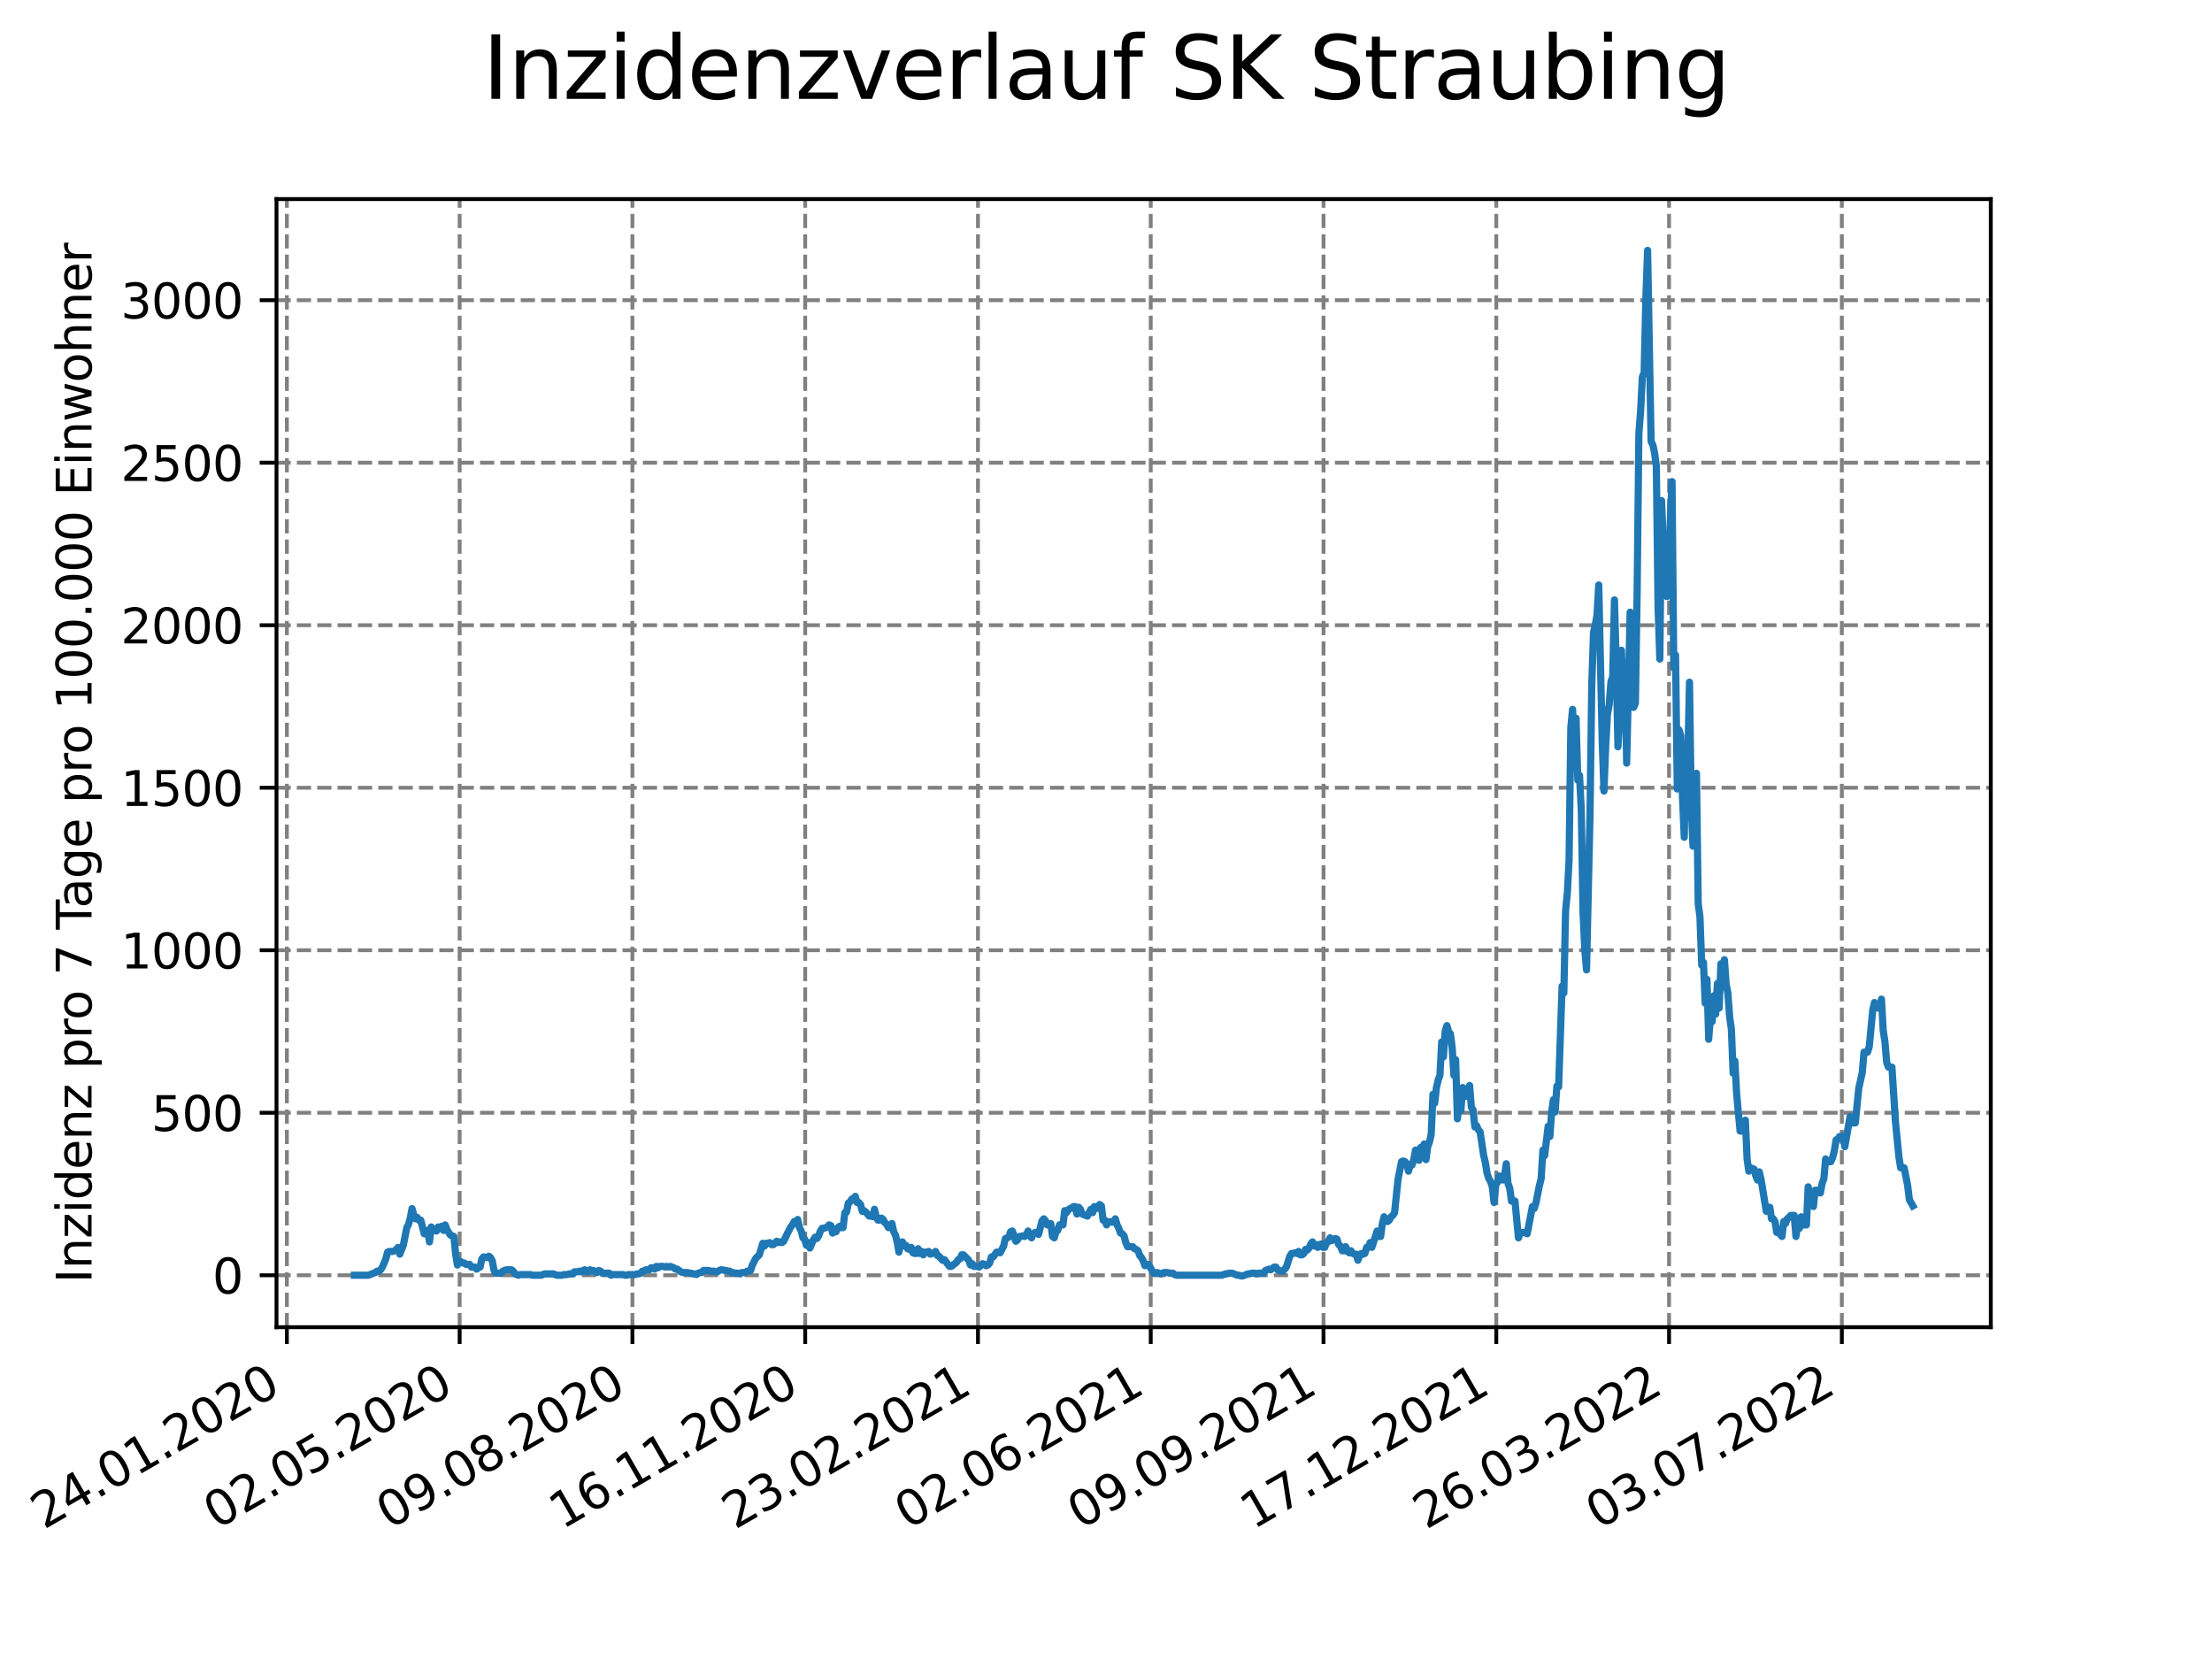<?xml version="1.0" encoding="utf-8" standalone="no"?>
<!DOCTYPE svg PUBLIC "-//W3C//DTD SVG 1.1//EN"
  "http://www.w3.org/Graphics/SVG/1.1/DTD/svg11.dtd">
<svg xmlns:xlink="http://www.w3.org/1999/xlink" width="460.8pt" height="345.6pt" viewBox="0 0 460.8 345.6" xmlns="http://www.w3.org/2000/svg" version="1.1">
 <defs>
  <style type="text/css">*{stroke-linejoin: round; stroke-linecap: butt}</style>
 </defs>
 <g id="figure_1">
  <g id="patch_1">
   <path d="M 0 345.6 
L 460.8 345.6 
L 460.8 0 
L 0 0 
z
" style="fill: #ffffff"/>
  </g>
  <g id="axes_1">
   <g id="patch_2">
    <path d="M 57.6 276.48 
L 414.72 276.48 
L 414.72 41.472 
L 57.6 41.472 
z
" style="fill: #ffffff"/>
   </g>
   <g id="matplotlib.axis_1">
    <g id="xtick_1">
     <g id="line2d_1">
      <path d="M 59.76 276.48 
L 59.76 41.472 
" clip-path="url(#p73e374ff64)" style="fill: none; stroke-dasharray: 2.96,1.28; stroke-dashoffset: 0; stroke: #808080; stroke-width: 0.8"/>
     </g>
     <g id="line2d_2">
      <defs>
       <path id="m9f38614fe2" d="M 0 0 
L 0 3.5 
" style="stroke: #000000; stroke-width: 0.8"/>
      </defs>
      <g>
       <use xlink:href="#m9f38614fe2" x="59.76" y="276.48" style="stroke: #000000; stroke-width: 0.8"/>
      </g>
     </g>
     <g id="text_1">
      <!-- 24.01.2020 -->
      <g transform="translate(9.135 318.689)rotate(-30)scale(0.1 -0.1)">
       <defs>
        <path id="DejaVuSans-32" d="M 1228 531 
L 3431 531 
L 3431 0 
L 469 0 
L 469 531 
Q 828 903 1448 1529 
Q 2069 2156 2228 2338 
Q 2531 2678 2651 2914 
Q 2772 3150 2772 3378 
Q 2772 3750 2511 3984 
Q 2250 4219 1831 4219 
Q 1534 4219 1204 4116 
Q 875 4013 500 3803 
L 500 4441 
Q 881 4594 1212 4672 
Q 1544 4750 1819 4750 
Q 2544 4750 2975 4387 
Q 3406 4025 3406 3419 
Q 3406 3131 3298 2873 
Q 3191 2616 2906 2266 
Q 2828 2175 2409 1742 
Q 1991 1309 1228 531 
z
" transform="scale(0.016)"/>
        <path id="DejaVuSans-34" d="M 2419 4116 
L 825 1625 
L 2419 1625 
L 2419 4116 
z
M 2253 4666 
L 3047 4666 
L 3047 1625 
L 3713 1625 
L 3713 1100 
L 3047 1100 
L 3047 0 
L 2419 0 
L 2419 1100 
L 313 1100 
L 313 1709 
L 2253 4666 
z
" transform="scale(0.016)"/>
        <path id="DejaVuSans-2e" d="M 684 794 
L 1344 794 
L 1344 0 
L 684 0 
L 684 794 
z
" transform="scale(0.016)"/>
        <path id="DejaVuSans-30" d="M 2034 4250 
Q 1547 4250 1301 3770 
Q 1056 3291 1056 2328 
Q 1056 1369 1301 889 
Q 1547 409 2034 409 
Q 2525 409 2770 889 
Q 3016 1369 3016 2328 
Q 3016 3291 2770 3770 
Q 2525 4250 2034 4250 
z
M 2034 4750 
Q 2819 4750 3233 4129 
Q 3647 3509 3647 2328 
Q 3647 1150 3233 529 
Q 2819 -91 2034 -91 
Q 1250 -91 836 529 
Q 422 1150 422 2328 
Q 422 3509 836 4129 
Q 1250 4750 2034 4750 
z
" transform="scale(0.016)"/>
        <path id="DejaVuSans-31" d="M 794 531 
L 1825 531 
L 1825 4091 
L 703 3866 
L 703 4441 
L 1819 4666 
L 2450 4666 
L 2450 531 
L 3481 531 
L 3481 0 
L 794 0 
L 794 531 
z
" transform="scale(0.016)"/>
       </defs>
       <use xlink:href="#DejaVuSans-32"/>
       <use xlink:href="#DejaVuSans-34" x="63.623"/>
       <use xlink:href="#DejaVuSans-2e" x="127.246"/>
       <use xlink:href="#DejaVuSans-30" x="159.033"/>
       <use xlink:href="#DejaVuSans-31" x="222.656"/>
       <use xlink:href="#DejaVuSans-2e" x="286.279"/>
       <use xlink:href="#DejaVuSans-32" x="318.066"/>
       <use xlink:href="#DejaVuSans-30" x="381.689"/>
       <use xlink:href="#DejaVuSans-32" x="445.312"/>
       <use xlink:href="#DejaVuSans-30" x="508.936"/>
      </g>
     </g>
    </g>
    <g id="xtick_2">
     <g id="line2d_3">
      <path d="M 95.752 276.48 
L 95.752 41.472 
" clip-path="url(#p73e374ff64)" style="fill: none; stroke-dasharray: 2.96,1.28; stroke-dashoffset: 0; stroke: #808080; stroke-width: 0.8"/>
     </g>
     <g id="line2d_4">
      <g>
       <use xlink:href="#m9f38614fe2" x="95.752" y="276.48" style="stroke: #000000; stroke-width: 0.8"/>
      </g>
     </g>
     <g id="text_2">
      <!-- 02.05.2020 -->
      <g transform="translate(45.127 318.689)rotate(-30)scale(0.1 -0.1)">
       <defs>
        <path id="DejaVuSans-35" d="M 691 4666 
L 3169 4666 
L 3169 4134 
L 1269 4134 
L 1269 2991 
Q 1406 3038 1543 3061 
Q 1681 3084 1819 3084 
Q 2600 3084 3056 2656 
Q 3513 2228 3513 1497 
Q 3513 744 3044 326 
Q 2575 -91 1722 -91 
Q 1428 -91 1123 -41 
Q 819 9 494 109 
L 494 744 
Q 775 591 1075 516 
Q 1375 441 1709 441 
Q 2250 441 2565 725 
Q 2881 1009 2881 1497 
Q 2881 1984 2565 2268 
Q 2250 2553 1709 2553 
Q 1456 2553 1204 2497 
Q 953 2441 691 2322 
L 691 4666 
z
" transform="scale(0.016)"/>
       </defs>
       <use xlink:href="#DejaVuSans-30"/>
       <use xlink:href="#DejaVuSans-32" x="63.623"/>
       <use xlink:href="#DejaVuSans-2e" x="127.246"/>
       <use xlink:href="#DejaVuSans-30" x="159.033"/>
       <use xlink:href="#DejaVuSans-35" x="222.656"/>
       <use xlink:href="#DejaVuSans-2e" x="286.279"/>
       <use xlink:href="#DejaVuSans-32" x="318.066"/>
       <use xlink:href="#DejaVuSans-30" x="381.689"/>
       <use xlink:href="#DejaVuSans-32" x="445.312"/>
       <use xlink:href="#DejaVuSans-30" x="508.936"/>
      </g>
     </g>
    </g>
    <g id="xtick_3">
     <g id="line2d_5">
      <path d="M 131.744 276.48 
L 131.744 41.472 
" clip-path="url(#p73e374ff64)" style="fill: none; stroke-dasharray: 2.96,1.28; stroke-dashoffset: 0; stroke: #808080; stroke-width: 0.8"/>
     </g>
     <g id="line2d_6">
      <g>
       <use xlink:href="#m9f38614fe2" x="131.744" y="276.48" style="stroke: #000000; stroke-width: 0.8"/>
      </g>
     </g>
     <g id="text_3">
      <!-- 09.08.2020 -->
      <g transform="translate(81.119 318.689)rotate(-30)scale(0.1 -0.1)">
       <defs>
        <path id="DejaVuSans-39" d="M 703 97 
L 703 672 
Q 941 559 1184 500 
Q 1428 441 1663 441 
Q 2288 441 2617 861 
Q 2947 1281 2994 2138 
Q 2813 1869 2534 1725 
Q 2256 1581 1919 1581 
Q 1219 1581 811 2004 
Q 403 2428 403 3163 
Q 403 3881 828 4315 
Q 1253 4750 1959 4750 
Q 2769 4750 3195 4129 
Q 3622 3509 3622 2328 
Q 3622 1225 3098 567 
Q 2575 -91 1691 -91 
Q 1453 -91 1209 -44 
Q 966 3 703 97 
z
M 1959 2075 
Q 2384 2075 2632 2365 
Q 2881 2656 2881 3163 
Q 2881 3666 2632 3958 
Q 2384 4250 1959 4250 
Q 1534 4250 1286 3958 
Q 1038 3666 1038 3163 
Q 1038 2656 1286 2365 
Q 1534 2075 1959 2075 
z
" transform="scale(0.016)"/>
        <path id="DejaVuSans-38" d="M 2034 2216 
Q 1584 2216 1326 1975 
Q 1069 1734 1069 1313 
Q 1069 891 1326 650 
Q 1584 409 2034 409 
Q 2484 409 2743 651 
Q 3003 894 3003 1313 
Q 3003 1734 2745 1975 
Q 2488 2216 2034 2216 
z
M 1403 2484 
Q 997 2584 770 2862 
Q 544 3141 544 3541 
Q 544 4100 942 4425 
Q 1341 4750 2034 4750 
Q 2731 4750 3128 4425 
Q 3525 4100 3525 3541 
Q 3525 3141 3298 2862 
Q 3072 2584 2669 2484 
Q 3125 2378 3379 2068 
Q 3634 1759 3634 1313 
Q 3634 634 3220 271 
Q 2806 -91 2034 -91 
Q 1263 -91 848 271 
Q 434 634 434 1313 
Q 434 1759 690 2068 
Q 947 2378 1403 2484 
z
M 1172 3481 
Q 1172 3119 1398 2916 
Q 1625 2713 2034 2713 
Q 2441 2713 2670 2916 
Q 2900 3119 2900 3481 
Q 2900 3844 2670 4047 
Q 2441 4250 2034 4250 
Q 1625 4250 1398 4047 
Q 1172 3844 1172 3481 
z
" transform="scale(0.016)"/>
       </defs>
       <use xlink:href="#DejaVuSans-30"/>
       <use xlink:href="#DejaVuSans-39" x="63.623"/>
       <use xlink:href="#DejaVuSans-2e" x="127.246"/>
       <use xlink:href="#DejaVuSans-30" x="159.033"/>
       <use xlink:href="#DejaVuSans-38" x="222.656"/>
       <use xlink:href="#DejaVuSans-2e" x="286.279"/>
       <use xlink:href="#DejaVuSans-32" x="318.066"/>
       <use xlink:href="#DejaVuSans-30" x="381.689"/>
       <use xlink:href="#DejaVuSans-32" x="445.312"/>
       <use xlink:href="#DejaVuSans-30" x="508.936"/>
      </g>
     </g>
    </g>
    <g id="xtick_4">
     <g id="line2d_7">
      <path d="M 167.736 276.48 
L 167.736 41.472 
" clip-path="url(#p73e374ff64)" style="fill: none; stroke-dasharray: 2.96,1.28; stroke-dashoffset: 0; stroke: #808080; stroke-width: 0.8"/>
     </g>
     <g id="line2d_8">
      <g>
       <use xlink:href="#m9f38614fe2" x="167.736" y="276.48" style="stroke: #000000; stroke-width: 0.8"/>
      </g>
     </g>
     <g id="text_4">
      <!-- 16.11.2020 -->
      <g transform="translate(117.111 318.689)rotate(-30)scale(0.1 -0.1)">
       <defs>
        <path id="DejaVuSans-36" d="M 2113 2584 
Q 1688 2584 1439 2293 
Q 1191 2003 1191 1497 
Q 1191 994 1439 701 
Q 1688 409 2113 409 
Q 2538 409 2786 701 
Q 3034 994 3034 1497 
Q 3034 2003 2786 2293 
Q 2538 2584 2113 2584 
z
M 3366 4563 
L 3366 3988 
Q 3128 4100 2886 4159 
Q 2644 4219 2406 4219 
Q 1781 4219 1451 3797 
Q 1122 3375 1075 2522 
Q 1259 2794 1537 2939 
Q 1816 3084 2150 3084 
Q 2853 3084 3261 2657 
Q 3669 2231 3669 1497 
Q 3669 778 3244 343 
Q 2819 -91 2113 -91 
Q 1303 -91 875 529 
Q 447 1150 447 2328 
Q 447 3434 972 4092 
Q 1497 4750 2381 4750 
Q 2619 4750 2861 4703 
Q 3103 4656 3366 4563 
z
" transform="scale(0.016)"/>
       </defs>
       <use xlink:href="#DejaVuSans-31"/>
       <use xlink:href="#DejaVuSans-36" x="63.623"/>
       <use xlink:href="#DejaVuSans-2e" x="127.246"/>
       <use xlink:href="#DejaVuSans-31" x="159.033"/>
       <use xlink:href="#DejaVuSans-31" x="222.656"/>
       <use xlink:href="#DejaVuSans-2e" x="286.279"/>
       <use xlink:href="#DejaVuSans-32" x="318.066"/>
       <use xlink:href="#DejaVuSans-30" x="381.689"/>
       <use xlink:href="#DejaVuSans-32" x="445.312"/>
       <use xlink:href="#DejaVuSans-30" x="508.936"/>
      </g>
     </g>
    </g>
    <g id="xtick_5">
     <g id="line2d_9">
      <path d="M 203.728 276.48 
L 203.728 41.472 
" clip-path="url(#p73e374ff64)" style="fill: none; stroke-dasharray: 2.96,1.28; stroke-dashoffset: 0; stroke: #808080; stroke-width: 0.8"/>
     </g>
     <g id="line2d_10">
      <g>
       <use xlink:href="#m9f38614fe2" x="203.728" y="276.48" style="stroke: #000000; stroke-width: 0.8"/>
      </g>
     </g>
     <g id="text_5">
      <!-- 23.02.2021 -->
      <g transform="translate(153.103 318.689)rotate(-30)scale(0.1 -0.1)">
       <defs>
        <path id="DejaVuSans-33" d="M 2597 2516 
Q 3050 2419 3304 2112 
Q 3559 1806 3559 1356 
Q 3559 666 3084 287 
Q 2609 -91 1734 -91 
Q 1441 -91 1130 -33 
Q 819 25 488 141 
L 488 750 
Q 750 597 1062 519 
Q 1375 441 1716 441 
Q 2309 441 2620 675 
Q 2931 909 2931 1356 
Q 2931 1769 2642 2001 
Q 2353 2234 1838 2234 
L 1294 2234 
L 1294 2753 
L 1863 2753 
Q 2328 2753 2575 2939 
Q 2822 3125 2822 3475 
Q 2822 3834 2567 4026 
Q 2313 4219 1838 4219 
Q 1578 4219 1281 4162 
Q 984 4106 628 3988 
L 628 4550 
Q 988 4650 1302 4700 
Q 1616 4750 1894 4750 
Q 2613 4750 3031 4423 
Q 3450 4097 3450 3541 
Q 3450 3153 3228 2886 
Q 3006 2619 2597 2516 
z
" transform="scale(0.016)"/>
       </defs>
       <use xlink:href="#DejaVuSans-32"/>
       <use xlink:href="#DejaVuSans-33" x="63.623"/>
       <use xlink:href="#DejaVuSans-2e" x="127.246"/>
       <use xlink:href="#DejaVuSans-30" x="159.033"/>
       <use xlink:href="#DejaVuSans-32" x="222.656"/>
       <use xlink:href="#DejaVuSans-2e" x="286.279"/>
       <use xlink:href="#DejaVuSans-32" x="318.066"/>
       <use xlink:href="#DejaVuSans-30" x="381.689"/>
       <use xlink:href="#DejaVuSans-32" x="445.312"/>
       <use xlink:href="#DejaVuSans-31" x="508.936"/>
      </g>
     </g>
    </g>
    <g id="xtick_6">
     <g id="line2d_11">
      <path d="M 239.72 276.48 
L 239.72 41.472 
" clip-path="url(#p73e374ff64)" style="fill: none; stroke-dasharray: 2.96,1.28; stroke-dashoffset: 0; stroke: #808080; stroke-width: 0.8"/>
     </g>
     <g id="line2d_12">
      <g>
       <use xlink:href="#m9f38614fe2" x="239.72" y="276.48" style="stroke: #000000; stroke-width: 0.8"/>
      </g>
     </g>
     <g id="text_6">
      <!-- 02.06.2021 -->
      <g transform="translate(189.095 318.689)rotate(-30)scale(0.1 -0.1)">
       <use xlink:href="#DejaVuSans-30"/>
       <use xlink:href="#DejaVuSans-32" x="63.623"/>
       <use xlink:href="#DejaVuSans-2e" x="127.246"/>
       <use xlink:href="#DejaVuSans-30" x="159.033"/>
       <use xlink:href="#DejaVuSans-36" x="222.656"/>
       <use xlink:href="#DejaVuSans-2e" x="286.279"/>
       <use xlink:href="#DejaVuSans-32" x="318.066"/>
       <use xlink:href="#DejaVuSans-30" x="381.689"/>
       <use xlink:href="#DejaVuSans-32" x="445.312"/>
       <use xlink:href="#DejaVuSans-31" x="508.936"/>
      </g>
     </g>
    </g>
    <g id="xtick_7">
     <g id="line2d_13">
      <path d="M 275.712 276.48 
L 275.712 41.472 
" clip-path="url(#p73e374ff64)" style="fill: none; stroke-dasharray: 2.96,1.28; stroke-dashoffset: 0; stroke: #808080; stroke-width: 0.8"/>
     </g>
     <g id="line2d_14">
      <g>
       <use xlink:href="#m9f38614fe2" x="275.712" y="276.48" style="stroke: #000000; stroke-width: 0.8"/>
      </g>
     </g>
     <g id="text_7">
      <!-- 09.09.2021 -->
      <g transform="translate(225.087 318.689)rotate(-30)scale(0.1 -0.1)">
       <use xlink:href="#DejaVuSans-30"/>
       <use xlink:href="#DejaVuSans-39" x="63.623"/>
       <use xlink:href="#DejaVuSans-2e" x="127.246"/>
       <use xlink:href="#DejaVuSans-30" x="159.033"/>
       <use xlink:href="#DejaVuSans-39" x="222.656"/>
       <use xlink:href="#DejaVuSans-2e" x="286.279"/>
       <use xlink:href="#DejaVuSans-32" x="318.066"/>
       <use xlink:href="#DejaVuSans-30" x="381.689"/>
       <use xlink:href="#DejaVuSans-32" x="445.312"/>
       <use xlink:href="#DejaVuSans-31" x="508.936"/>
      </g>
     </g>
    </g>
    <g id="xtick_8">
     <g id="line2d_15">
      <path d="M 311.704 276.48 
L 311.704 41.472 
" clip-path="url(#p73e374ff64)" style="fill: none; stroke-dasharray: 2.96,1.28; stroke-dashoffset: 0; stroke: #808080; stroke-width: 0.8"/>
     </g>
     <g id="line2d_16">
      <g>
       <use xlink:href="#m9f38614fe2" x="311.704" y="276.48" style="stroke: #000000; stroke-width: 0.8"/>
      </g>
     </g>
     <g id="text_8">
      <!-- 17.12.2021 -->
      <g transform="translate(261.078 318.689)rotate(-30)scale(0.1 -0.1)">
       <defs>
        <path id="DejaVuSans-37" d="M 525 4666 
L 3525 4666 
L 3525 4397 
L 1831 0 
L 1172 0 
L 2766 4134 
L 525 4134 
L 525 4666 
z
" transform="scale(0.016)"/>
       </defs>
       <use xlink:href="#DejaVuSans-31"/>
       <use xlink:href="#DejaVuSans-37" x="63.623"/>
       <use xlink:href="#DejaVuSans-2e" x="127.246"/>
       <use xlink:href="#DejaVuSans-31" x="159.033"/>
       <use xlink:href="#DejaVuSans-32" x="222.656"/>
       <use xlink:href="#DejaVuSans-2e" x="286.279"/>
       <use xlink:href="#DejaVuSans-32" x="318.066"/>
       <use xlink:href="#DejaVuSans-30" x="381.689"/>
       <use xlink:href="#DejaVuSans-32" x="445.312"/>
       <use xlink:href="#DejaVuSans-31" x="508.936"/>
      </g>
     </g>
    </g>
    <g id="xtick_9">
     <g id="line2d_17">
      <path d="M 347.696 276.48 
L 347.696 41.472 
" clip-path="url(#p73e374ff64)" style="fill: none; stroke-dasharray: 2.96,1.28; stroke-dashoffset: 0; stroke: #808080; stroke-width: 0.8"/>
     </g>
     <g id="line2d_18">
      <g>
       <use xlink:href="#m9f38614fe2" x="347.696" y="276.48" style="stroke: #000000; stroke-width: 0.8"/>
      </g>
     </g>
     <g id="text_9">
      <!-- 26.03.2022 -->
      <g transform="translate(297.07 318.689)rotate(-30)scale(0.1 -0.1)">
       <use xlink:href="#DejaVuSans-32"/>
       <use xlink:href="#DejaVuSans-36" x="63.623"/>
       <use xlink:href="#DejaVuSans-2e" x="127.246"/>
       <use xlink:href="#DejaVuSans-30" x="159.033"/>
       <use xlink:href="#DejaVuSans-33" x="222.656"/>
       <use xlink:href="#DejaVuSans-2e" x="286.279"/>
       <use xlink:href="#DejaVuSans-32" x="318.066"/>
       <use xlink:href="#DejaVuSans-30" x="381.689"/>
       <use xlink:href="#DejaVuSans-32" x="445.312"/>
       <use xlink:href="#DejaVuSans-32" x="508.936"/>
      </g>
     </g>
    </g>
    <g id="xtick_10">
     <g id="line2d_19">
      <path d="M 383.688 276.48 
L 383.688 41.472 
" clip-path="url(#p73e374ff64)" style="fill: none; stroke-dasharray: 2.96,1.28; stroke-dashoffset: 0; stroke: #808080; stroke-width: 0.8"/>
     </g>
     <g id="line2d_20">
      <g>
       <use xlink:href="#m9f38614fe2" x="383.688" y="276.48" style="stroke: #000000; stroke-width: 0.8"/>
      </g>
     </g>
     <g id="text_10">
      <!-- 03.07.2022 -->
      <g transform="translate(333.062 318.689)rotate(-30)scale(0.1 -0.1)">
       <use xlink:href="#DejaVuSans-30"/>
       <use xlink:href="#DejaVuSans-33" x="63.623"/>
       <use xlink:href="#DejaVuSans-2e" x="127.246"/>
       <use xlink:href="#DejaVuSans-30" x="159.033"/>
       <use xlink:href="#DejaVuSans-37" x="222.656"/>
       <use xlink:href="#DejaVuSans-2e" x="286.279"/>
       <use xlink:href="#DejaVuSans-32" x="318.066"/>
       <use xlink:href="#DejaVuSans-30" x="381.689"/>
       <use xlink:href="#DejaVuSans-32" x="445.312"/>
       <use xlink:href="#DejaVuSans-32" x="508.936"/>
      </g>
     </g>
    </g>
   </g>
   <g id="matplotlib.axis_2">
    <g id="ytick_1">
     <g id="line2d_21">
      <path d="M 57.6 265.656 
L 414.72 265.656 
" clip-path="url(#p73e374ff64)" style="fill: none; stroke-dasharray: 2.96,1.28; stroke-dashoffset: 0; stroke: #808080; stroke-width: 0.8"/>
     </g>
     <g id="line2d_22">
      <defs>
       <path id="ma4d278600b" d="M 0 0 
L -3.5 0 
" style="stroke: #000000; stroke-width: 0.8"/>
      </defs>
      <g>
       <use xlink:href="#ma4d278600b" x="57.6" y="265.656" style="stroke: #000000; stroke-width: 0.8"/>
      </g>
     </g>
     <g id="text_11">
      <!-- 0 -->
      <g transform="translate(44.237 269.455)scale(0.1 -0.1)">
       <use xlink:href="#DejaVuSans-30"/>
      </g>
     </g>
    </g>
    <g id="ytick_2">
     <g id="line2d_23">
      <path d="M 57.6 231.803 
L 414.72 231.803 
" clip-path="url(#p73e374ff64)" style="fill: none; stroke-dasharray: 2.96,1.28; stroke-dashoffset: 0; stroke: #808080; stroke-width: 0.8"/>
     </g>
     <g id="line2d_24">
      <g>
       <use xlink:href="#ma4d278600b" x="57.6" y="231.803" style="stroke: #000000; stroke-width: 0.8"/>
      </g>
     </g>
     <g id="text_12">
      <!-- 500 -->
      <g transform="translate(31.512 235.602)scale(0.1 -0.1)">
       <use xlink:href="#DejaVuSans-35"/>
       <use xlink:href="#DejaVuSans-30" x="63.623"/>
       <use xlink:href="#DejaVuSans-30" x="127.246"/>
      </g>
     </g>
    </g>
    <g id="ytick_3">
     <g id="line2d_25">
      <path d="M 57.6 197.949 
L 414.72 197.949 
" clip-path="url(#p73e374ff64)" style="fill: none; stroke-dasharray: 2.96,1.28; stroke-dashoffset: 0; stroke: #808080; stroke-width: 0.8"/>
     </g>
     <g id="line2d_26">
      <g>
       <use xlink:href="#ma4d278600b" x="57.6" y="197.949" style="stroke: #000000; stroke-width: 0.8"/>
      </g>
     </g>
     <g id="text_13">
      <!-- 1000 -->
      <g transform="translate(25.15 201.748)scale(0.1 -0.1)">
       <use xlink:href="#DejaVuSans-31"/>
       <use xlink:href="#DejaVuSans-30" x="63.623"/>
       <use xlink:href="#DejaVuSans-30" x="127.246"/>
       <use xlink:href="#DejaVuSans-30" x="190.869"/>
      </g>
     </g>
    </g>
    <g id="ytick_4">
     <g id="line2d_27">
      <path d="M 57.6 164.095 
L 414.72 164.095 
" clip-path="url(#p73e374ff64)" style="fill: none; stroke-dasharray: 2.96,1.28; stroke-dashoffset: 0; stroke: #808080; stroke-width: 0.8"/>
     </g>
     <g id="line2d_28">
      <g>
       <use xlink:href="#ma4d278600b" x="57.6" y="164.095" style="stroke: #000000; stroke-width: 0.8"/>
      </g>
     </g>
     <g id="text_14">
      <!-- 1500 -->
      <g transform="translate(25.15 167.895)scale(0.1 -0.1)">
       <use xlink:href="#DejaVuSans-31"/>
       <use xlink:href="#DejaVuSans-35" x="63.623"/>
       <use xlink:href="#DejaVuSans-30" x="127.246"/>
       <use xlink:href="#DejaVuSans-30" x="190.869"/>
      </g>
     </g>
    </g>
    <g id="ytick_5">
     <g id="line2d_29">
      <path d="M 57.6 130.242 
L 414.72 130.242 
" clip-path="url(#p73e374ff64)" style="fill: none; stroke-dasharray: 2.96,1.28; stroke-dashoffset: 0; stroke: #808080; stroke-width: 0.8"/>
     </g>
     <g id="line2d_30">
      <g>
       <use xlink:href="#ma4d278600b" x="57.6" y="130.242" style="stroke: #000000; stroke-width: 0.8"/>
      </g>
     </g>
     <g id="text_15">
      <!-- 2000 -->
      <g transform="translate(25.15 134.041)scale(0.1 -0.1)">
       <use xlink:href="#DejaVuSans-32"/>
       <use xlink:href="#DejaVuSans-30" x="63.623"/>
       <use xlink:href="#DejaVuSans-30" x="127.246"/>
       <use xlink:href="#DejaVuSans-30" x="190.869"/>
      </g>
     </g>
    </g>
    <g id="ytick_6">
     <g id="line2d_31">
      <path d="M 57.6 96.388 
L 414.72 96.388 
" clip-path="url(#p73e374ff64)" style="fill: none; stroke-dasharray: 2.96,1.28; stroke-dashoffset: 0; stroke: #808080; stroke-width: 0.8"/>
     </g>
     <g id="line2d_32">
      <g>
       <use xlink:href="#ma4d278600b" x="57.6" y="96.388" style="stroke: #000000; stroke-width: 0.8"/>
      </g>
     </g>
     <g id="text_16">
      <!-- 2500 -->
      <g transform="translate(25.15 100.187)scale(0.1 -0.1)">
       <use xlink:href="#DejaVuSans-32"/>
       <use xlink:href="#DejaVuSans-35" x="63.623"/>
       <use xlink:href="#DejaVuSans-30" x="127.246"/>
       <use xlink:href="#DejaVuSans-30" x="190.869"/>
      </g>
     </g>
    </g>
    <g id="ytick_7">
     <g id="line2d_33">
      <path d="M 57.6 62.535 
L 414.72 62.535 
" clip-path="url(#p73e374ff64)" style="fill: none; stroke-dasharray: 2.96,1.28; stroke-dashoffset: 0; stroke: #808080; stroke-width: 0.8"/>
     </g>
     <g id="line2d_34">
      <g>
       <use xlink:href="#ma4d278600b" x="57.6" y="62.535" style="stroke: #000000; stroke-width: 0.8"/>
      </g>
     </g>
     <g id="text_17">
      <!-- 3000 -->
      <g transform="translate(25.15 66.334)scale(0.1 -0.1)">
       <use xlink:href="#DejaVuSans-33"/>
       <use xlink:href="#DejaVuSans-30" x="63.623"/>
       <use xlink:href="#DejaVuSans-30" x="127.246"/>
       <use xlink:href="#DejaVuSans-30" x="190.869"/>
      </g>
     </g>
    </g>
    <g id="text_18">
     <!-- Inzidenz pro 7 Tage pro 100.000 Einwohner -->
     <g transform="translate(19.07 267.301)rotate(-90)scale(0.1 -0.1)">
      <defs>
       <path id="DejaVuSans-49" d="M 628 4666 
L 1259 4666 
L 1259 0 
L 628 0 
L 628 4666 
z
" transform="scale(0.016)"/>
       <path id="DejaVuSans-6e" d="M 3513 2113 
L 3513 0 
L 2938 0 
L 2938 2094 
Q 2938 2591 2744 2837 
Q 2550 3084 2163 3084 
Q 1697 3084 1428 2787 
Q 1159 2491 1159 1978 
L 1159 0 
L 581 0 
L 581 3500 
L 1159 3500 
L 1159 2956 
Q 1366 3272 1645 3428 
Q 1925 3584 2291 3584 
Q 2894 3584 3203 3211 
Q 3513 2838 3513 2113 
z
" transform="scale(0.016)"/>
       <path id="DejaVuSans-7a" d="M 353 3500 
L 3084 3500 
L 3084 2975 
L 922 459 
L 3084 459 
L 3084 0 
L 275 0 
L 275 525 
L 2438 3041 
L 353 3041 
L 353 3500 
z
" transform="scale(0.016)"/>
       <path id="DejaVuSans-69" d="M 603 3500 
L 1178 3500 
L 1178 0 
L 603 0 
L 603 3500 
z
M 603 4863 
L 1178 4863 
L 1178 4134 
L 603 4134 
L 603 4863 
z
" transform="scale(0.016)"/>
       <path id="DejaVuSans-64" d="M 2906 2969 
L 2906 4863 
L 3481 4863 
L 3481 0 
L 2906 0 
L 2906 525 
Q 2725 213 2448 61 
Q 2172 -91 1784 -91 
Q 1150 -91 751 415 
Q 353 922 353 1747 
Q 353 2572 751 3078 
Q 1150 3584 1784 3584 
Q 2172 3584 2448 3432 
Q 2725 3281 2906 2969 
z
M 947 1747 
Q 947 1113 1208 752 
Q 1469 391 1925 391 
Q 2381 391 2643 752 
Q 2906 1113 2906 1747 
Q 2906 2381 2643 2742 
Q 2381 3103 1925 3103 
Q 1469 3103 1208 2742 
Q 947 2381 947 1747 
z
" transform="scale(0.016)"/>
       <path id="DejaVuSans-65" d="M 3597 1894 
L 3597 1613 
L 953 1613 
Q 991 1019 1311 708 
Q 1631 397 2203 397 
Q 2534 397 2845 478 
Q 3156 559 3463 722 
L 3463 178 
Q 3153 47 2828 -22 
Q 2503 -91 2169 -91 
Q 1331 -91 842 396 
Q 353 884 353 1716 
Q 353 2575 817 3079 
Q 1281 3584 2069 3584 
Q 2775 3584 3186 3129 
Q 3597 2675 3597 1894 
z
M 3022 2063 
Q 3016 2534 2758 2815 
Q 2500 3097 2075 3097 
Q 1594 3097 1305 2825 
Q 1016 2553 972 2059 
L 3022 2063 
z
" transform="scale(0.016)"/>
       <path id="DejaVuSans-20" transform="scale(0.016)"/>
       <path id="DejaVuSans-70" d="M 1159 525 
L 1159 -1331 
L 581 -1331 
L 581 3500 
L 1159 3500 
L 1159 2969 
Q 1341 3281 1617 3432 
Q 1894 3584 2278 3584 
Q 2916 3584 3314 3078 
Q 3713 2572 3713 1747 
Q 3713 922 3314 415 
Q 2916 -91 2278 -91 
Q 1894 -91 1617 61 
Q 1341 213 1159 525 
z
M 3116 1747 
Q 3116 2381 2855 2742 
Q 2594 3103 2138 3103 
Q 1681 3103 1420 2742 
Q 1159 2381 1159 1747 
Q 1159 1113 1420 752 
Q 1681 391 2138 391 
Q 2594 391 2855 752 
Q 3116 1113 3116 1747 
z
" transform="scale(0.016)"/>
       <path id="DejaVuSans-72" d="M 2631 2963 
Q 2534 3019 2420 3045 
Q 2306 3072 2169 3072 
Q 1681 3072 1420 2755 
Q 1159 2438 1159 1844 
L 1159 0 
L 581 0 
L 581 3500 
L 1159 3500 
L 1159 2956 
Q 1341 3275 1631 3429 
Q 1922 3584 2338 3584 
Q 2397 3584 2469 3576 
Q 2541 3569 2628 3553 
L 2631 2963 
z
" transform="scale(0.016)"/>
       <path id="DejaVuSans-6f" d="M 1959 3097 
Q 1497 3097 1228 2736 
Q 959 2375 959 1747 
Q 959 1119 1226 758 
Q 1494 397 1959 397 
Q 2419 397 2687 759 
Q 2956 1122 2956 1747 
Q 2956 2369 2687 2733 
Q 2419 3097 1959 3097 
z
M 1959 3584 
Q 2709 3584 3137 3096 
Q 3566 2609 3566 1747 
Q 3566 888 3137 398 
Q 2709 -91 1959 -91 
Q 1206 -91 779 398 
Q 353 888 353 1747 
Q 353 2609 779 3096 
Q 1206 3584 1959 3584 
z
" transform="scale(0.016)"/>
       <path id="DejaVuSans-54" d="M -19 4666 
L 3928 4666 
L 3928 4134 
L 2272 4134 
L 2272 0 
L 1638 0 
L 1638 4134 
L -19 4134 
L -19 4666 
z
" transform="scale(0.016)"/>
       <path id="DejaVuSans-61" d="M 2194 1759 
Q 1497 1759 1228 1600 
Q 959 1441 959 1056 
Q 959 750 1161 570 
Q 1363 391 1709 391 
Q 2188 391 2477 730 
Q 2766 1069 2766 1631 
L 2766 1759 
L 2194 1759 
z
M 3341 1997 
L 3341 0 
L 2766 0 
L 2766 531 
Q 2569 213 2275 61 
Q 1981 -91 1556 -91 
Q 1019 -91 701 211 
Q 384 513 384 1019 
Q 384 1609 779 1909 
Q 1175 2209 1959 2209 
L 2766 2209 
L 2766 2266 
Q 2766 2663 2505 2880 
Q 2244 3097 1772 3097 
Q 1472 3097 1187 3025 
Q 903 2953 641 2809 
L 641 3341 
Q 956 3463 1253 3523 
Q 1550 3584 1831 3584 
Q 2591 3584 2966 3190 
Q 3341 2797 3341 1997 
z
" transform="scale(0.016)"/>
       <path id="DejaVuSans-67" d="M 2906 1791 
Q 2906 2416 2648 2759 
Q 2391 3103 1925 3103 
Q 1463 3103 1205 2759 
Q 947 2416 947 1791 
Q 947 1169 1205 825 
Q 1463 481 1925 481 
Q 2391 481 2648 825 
Q 2906 1169 2906 1791 
z
M 3481 434 
Q 3481 -459 3084 -895 
Q 2688 -1331 1869 -1331 
Q 1566 -1331 1297 -1286 
Q 1028 -1241 775 -1147 
L 775 -588 
Q 1028 -725 1275 -790 
Q 1522 -856 1778 -856 
Q 2344 -856 2625 -561 
Q 2906 -266 2906 331 
L 2906 616 
Q 2728 306 2450 153 
Q 2172 0 1784 0 
Q 1141 0 747 490 
Q 353 981 353 1791 
Q 353 2603 747 3093 
Q 1141 3584 1784 3584 
Q 2172 3584 2450 3431 
Q 2728 3278 2906 2969 
L 2906 3500 
L 3481 3500 
L 3481 434 
z
" transform="scale(0.016)"/>
       <path id="DejaVuSans-45" d="M 628 4666 
L 3578 4666 
L 3578 4134 
L 1259 4134 
L 1259 2753 
L 3481 2753 
L 3481 2222 
L 1259 2222 
L 1259 531 
L 3634 531 
L 3634 0 
L 628 0 
L 628 4666 
z
" transform="scale(0.016)"/>
       <path id="DejaVuSans-77" d="M 269 3500 
L 844 3500 
L 1563 769 
L 2278 3500 
L 2956 3500 
L 3675 769 
L 4391 3500 
L 4966 3500 
L 4050 0 
L 3372 0 
L 2619 2869 
L 1863 0 
L 1184 0 
L 269 3500 
z
" transform="scale(0.016)"/>
       <path id="DejaVuSans-68" d="M 3513 2113 
L 3513 0 
L 2938 0 
L 2938 2094 
Q 2938 2591 2744 2837 
Q 2550 3084 2163 3084 
Q 1697 3084 1428 2787 
Q 1159 2491 1159 1978 
L 1159 0 
L 581 0 
L 581 4863 
L 1159 4863 
L 1159 2956 
Q 1366 3272 1645 3428 
Q 1925 3584 2291 3584 
Q 2894 3584 3203 3211 
Q 3513 2838 3513 2113 
z
" transform="scale(0.016)"/>
      </defs>
      <use xlink:href="#DejaVuSans-49"/>
      <use xlink:href="#DejaVuSans-6e" x="29.492"/>
      <use xlink:href="#DejaVuSans-7a" x="92.871"/>
      <use xlink:href="#DejaVuSans-69" x="145.361"/>
      <use xlink:href="#DejaVuSans-64" x="173.145"/>
      <use xlink:href="#DejaVuSans-65" x="236.621"/>
      <use xlink:href="#DejaVuSans-6e" x="298.145"/>
      <use xlink:href="#DejaVuSans-7a" x="361.523"/>
      <use xlink:href="#DejaVuSans-20" x="414.014"/>
      <use xlink:href="#DejaVuSans-70" x="445.801"/>
      <use xlink:href="#DejaVuSans-72" x="509.277"/>
      <use xlink:href="#DejaVuSans-6f" x="548.141"/>
      <use xlink:href="#DejaVuSans-20" x="609.322"/>
      <use xlink:href="#DejaVuSans-37" x="641.109"/>
      <use xlink:href="#DejaVuSans-20" x="704.732"/>
      <use xlink:href="#DejaVuSans-54" x="736.52"/>
      <use xlink:href="#DejaVuSans-61" x="781.104"/>
      <use xlink:href="#DejaVuSans-67" x="842.383"/>
      <use xlink:href="#DejaVuSans-65" x="905.859"/>
      <use xlink:href="#DejaVuSans-20" x="967.383"/>
      <use xlink:href="#DejaVuSans-70" x="999.17"/>
      <use xlink:href="#DejaVuSans-72" x="1062.646"/>
      <use xlink:href="#DejaVuSans-6f" x="1101.51"/>
      <use xlink:href="#DejaVuSans-20" x="1162.691"/>
      <use xlink:href="#DejaVuSans-31" x="1194.479"/>
      <use xlink:href="#DejaVuSans-30" x="1258.102"/>
      <use xlink:href="#DejaVuSans-30" x="1321.725"/>
      <use xlink:href="#DejaVuSans-2e" x="1385.348"/>
      <use xlink:href="#DejaVuSans-30" x="1417.135"/>
      <use xlink:href="#DejaVuSans-30" x="1480.758"/>
      <use xlink:href="#DejaVuSans-30" x="1544.381"/>
      <use xlink:href="#DejaVuSans-20" x="1608.004"/>
      <use xlink:href="#DejaVuSans-45" x="1639.791"/>
      <use xlink:href="#DejaVuSans-69" x="1702.975"/>
      <use xlink:href="#DejaVuSans-6e" x="1730.758"/>
      <use xlink:href="#DejaVuSans-77" x="1794.137"/>
      <use xlink:href="#DejaVuSans-6f" x="1875.924"/>
      <use xlink:href="#DejaVuSans-68" x="1937.105"/>
      <use xlink:href="#DejaVuSans-6e" x="2000.484"/>
      <use xlink:href="#DejaVuSans-65" x="2063.863"/>
      <use xlink:href="#DejaVuSans-72" x="2125.387"/>
     </g>
    </g>
   </g>
   <g id="line2d_35">
    <path d="M 73.833 265.656 
L 76.741 265.656 
L 78.195 265.089 
L 78.559 264.806 
L 78.922 264.806 
L 79.286 264.523 
L 79.65 263.956 
L 80.377 262.256 
L 80.74 260.839 
L 81.104 260.698 
L 81.831 260.698 
L 82.194 260.556 
L 82.558 260.273 
L 82.922 259.848 
L 83.285 261.264 
L 84.012 259.423 
L 84.739 255.739 
L 85.103 255.031 
L 85.466 253.756 
L 85.83 251.772 
L 86.194 253.047 
L 86.557 253.897 
L 86.921 253.614 
L 87.284 254.181 
L 87.648 254.181 
L 88.375 257.014 
L 88.738 257.014 
L 89.102 256.306 
L 89.466 258.714 
L 89.829 255.597 
L 90.193 256.164 
L 90.92 256.447 
L 91.283 255.597 
L 91.647 255.881 
L 92.01 255.456 
L 92.374 256.306 
L 92.738 255.172 
L 93.101 256.164 
L 93.828 257.297 
L 94.555 257.581 
L 94.919 261.264 
L 95.282 263.531 
L 95.646 262.823 
L 96.01 262.823 
L 96.373 263.106 
L 96.737 263.106 
L 97.1 263.389 
L 97.827 263.389 
L 98.191 263.956 
L 98.918 263.956 
L 99.282 264.381 
L 99.645 264.098 
L 100.009 263.956 
L 100.372 262.256 
L 100.736 261.831 
L 101.099 261.973 
L 101.463 261.973 
L 101.826 261.689 
L 102.19 261.973 
L 102.554 262.681 
L 102.917 264.664 
L 103.281 265.231 
L 104.371 265.231 
L 104.735 264.806 
L 105.462 264.523 
L 106.553 264.523 
L 106.916 264.806 
L 107.28 265.373 
L 108.007 265.656 
L 108.37 265.514 
L 110.552 265.514 
L 110.915 265.656 
L 112.733 265.656 
L 113.46 265.373 
L 115.278 265.373 
L 116.005 265.656 
L 117.096 265.656 
L 117.459 265.514 
L 118.186 265.514 
L 118.55 265.373 
L 119.277 265.373 
L 119.641 264.948 
L 120.368 264.948 
L 120.731 264.806 
L 121.095 264.948 
L 121.458 264.664 
L 121.822 264.523 
L 122.186 264.948 
L 122.549 264.948 
L 122.913 264.523 
L 123.276 264.664 
L 123.64 264.664 
L 124.003 264.948 
L 124.367 265.089 
L 124.73 264.664 
L 125.094 264.806 
L 125.458 265.231 
L 126.912 265.231 
L 127.275 265.656 
L 127.639 265.514 
L 129.82 265.514 
L 130.184 265.656 
L 130.547 265.656 
L 130.911 265.514 
L 132.365 265.514 
L 132.729 265.373 
L 133.092 265.373 
L 133.456 265.231 
L 133.819 264.806 
L 134.183 264.806 
L 134.546 264.523 
L 135.274 264.523 
L 135.637 264.098 
L 136.001 264.098 
L 136.364 264.381 
L 136.728 263.814 
L 137.091 264.098 
L 137.455 263.814 
L 138.182 263.814 
L 138.546 263.956 
L 138.909 263.814 
L 139.273 263.956 
L 139.636 263.814 
L 140.363 264.098 
L 140.727 264.381 
L 141.09 264.381 
L 141.817 264.948 
L 142.181 265.089 
L 143.272 265.089 
L 143.635 265.231 
L 143.999 265.231 
L 144.362 265.373 
L 144.726 265.373 
L 145.089 265.514 
L 145.453 265.231 
L 145.817 265.089 
L 146.18 265.089 
L 146.544 264.664 
L 147.634 264.664 
L 147.998 264.806 
L 148.725 264.806 
L 149.089 264.948 
L 149.452 264.948 
L 149.816 264.664 
L 150.179 264.523 
L 150.543 264.523 
L 150.906 264.664 
L 151.27 264.664 
L 151.633 264.806 
L 151.997 264.806 
L 152.361 265.089 
L 152.724 265.089 
L 153.088 265.231 
L 153.815 265.231 
L 154.178 265.373 
L 154.542 265.089 
L 155.269 265.089 
L 155.633 264.806 
L 155.996 264.806 
L 156.36 264.664 
L 156.723 263.531 
L 157.45 262.114 
L 158.177 261.406 
L 158.905 258.997 
L 159.268 259.564 
L 159.632 258.997 
L 159.995 258.997 
L 160.359 258.856 
L 160.722 259.281 
L 161.086 259.281 
L 161.813 258.572 
L 162.177 258.856 
L 162.54 258.714 
L 162.904 258.856 
L 163.267 258.572 
L 163.994 257.014 
L 164.721 255.597 
L 165.085 255.172 
L 165.449 254.464 
L 165.812 254.606 
L 166.176 254.039 
L 166.539 255.739 
L 166.903 256.447 
L 167.266 257.864 
L 167.63 258.147 
L 167.993 259.423 
L 168.357 258.856 
L 168.721 259.989 
L 169.448 258.289 
L 169.811 257.722 
L 170.175 258.006 
L 170.538 257.439 
L 170.902 256.447 
L 171.265 255.881 
L 171.629 255.881 
L 172.356 255.597 
L 172.72 255.172 
L 173.083 255.314 
L 173.447 256.872 
L 173.81 256.306 
L 174.174 256.589 
L 174.537 255.739 
L 174.901 255.456 
L 175.265 255.739 
L 175.628 255.739 
L 175.992 252.622 
L 176.355 252.481 
L 176.719 250.639 
L 177.082 250.355 
L 177.446 249.789 
L 177.809 249.647 
L 178.173 249.222 
L 178.537 250.497 
L 178.9 250.497 
L 179.264 250.922 
L 179.627 252.339 
L 179.991 252.197 
L 180.354 252.481 
L 181.081 253.331 
L 181.445 253.189 
L 181.809 253.472 
L 182.172 251.914 
L 182.536 253.472 
L 182.899 254.181 
L 183.263 254.181 
L 183.626 253.756 
L 183.99 254.039 
L 184.353 254.747 
L 184.717 255.031 
L 185.081 255.739 
L 185.444 255.739 
L 185.808 254.889 
L 186.171 256.589 
L 186.535 257.297 
L 186.898 258.714 
L 187.262 260.839 
L 187.625 258.997 
L 187.989 258.714 
L 188.353 259.564 
L 188.716 259.423 
L 189.08 260.131 
L 189.443 260.273 
L 189.807 259.848 
L 190.17 260.981 
L 190.534 261.123 
L 190.897 261.123 
L 191.261 260.131 
L 191.625 261.123 
L 191.988 260.698 
L 192.352 261.406 
L 192.715 260.839 
L 193.079 260.839 
L 193.442 260.698 
L 193.806 261.264 
L 194.533 260.981 
L 194.897 260.698 
L 195.26 261.548 
L 195.624 261.689 
L 196.351 262.539 
L 196.714 262.398 
L 197.805 263.814 
L 198.169 263.814 
L 199.259 262.964 
L 199.623 262.398 
L 199.986 262.256 
L 200.35 261.406 
L 200.713 261.406 
L 201.804 262.539 
L 202.168 263.531 
L 202.531 263.248 
L 202.895 263.814 
L 203.622 263.814 
L 203.985 263.956 
L 204.712 263.248 
L 205.076 263.389 
L 205.44 263.673 
L 205.803 263.531 
L 206.167 263.106 
L 206.53 261.831 
L 206.894 261.831 
L 207.621 260.839 
L 207.984 260.839 
L 208.348 260.981 
L 209.075 259.564 
L 209.439 258.006 
L 210.166 257.722 
L 210.529 256.589 
L 210.893 256.447 
L 211.62 258.572 
L 211.984 258.289 
L 212.347 257.581 
L 212.711 257.581 
L 213.074 257.439 
L 213.438 257.581 
L 213.801 257.297 
L 214.165 256.447 
L 214.528 257.439 
L 214.892 257.864 
L 215.256 257.014 
L 215.619 256.731 
L 215.983 256.731 
L 216.346 257.156 
L 217.073 254.322 
L 217.437 253.897 
L 217.8 254.322 
L 218.164 255.172 
L 218.528 255.172 
L 218.891 254.889 
L 219.255 257.581 
L 219.618 257.864 
L 219.982 256.589 
L 220.345 256.306 
L 220.709 255.172 
L 221.072 255.031 
L 221.436 255.172 
L 221.8 252.197 
L 222.163 252.622 
L 222.527 252.055 
L 222.89 251.772 
L 223.254 251.63 
L 223.617 251.347 
L 223.981 251.347 
L 224.344 252.906 
L 224.708 251.489 
L 225.072 251.914 
L 225.435 252.906 
L 226.526 253.331 
L 227.253 251.914 
L 227.616 252.622 
L 227.98 251.347 
L 228.344 251.772 
L 228.707 251.63 
L 229.071 250.922 
L 229.434 251.205 
L 229.798 254.181 
L 230.161 254.181 
L 230.525 255.172 
L 230.888 254.606 
L 231.252 254.464 
L 231.616 254.606 
L 231.979 254.606 
L 232.343 253.897 
L 232.706 255.172 
L 233.07 255.881 
L 233.433 256.872 
L 233.797 257.014 
L 234.16 257.439 
L 234.524 258.856 
L 234.888 259.706 
L 235.978 259.706 
L 236.342 260.131 
L 236.705 260.273 
L 237.069 260.556 
L 237.432 261.548 
L 237.796 261.973 
L 238.16 262.681 
L 238.523 263.673 
L 239.25 263.389 
L 239.977 264.664 
L 240.341 265.231 
L 240.704 265.231 
L 241.068 265.089 
L 241.795 265.373 
L 242.522 265.089 
L 243.249 265.089 
L 243.613 265.231 
L 244.34 265.231 
L 244.704 265.514 
L 245.067 265.656 
L 254.52 265.656 
L 255.247 265.373 
L 255.61 265.373 
L 255.974 265.231 
L 256.701 265.231 
L 257.792 265.656 
L 258.155 265.656 
L 258.519 265.798 
L 258.882 265.798 
L 259.973 265.373 
L 260.336 265.373 
L 260.7 265.231 
L 261.427 265.231 
L 261.791 265.373 
L 262.154 265.231 
L 263.245 265.231 
L 263.608 264.664 
L 264.336 264.381 
L 264.699 264.523 
L 265.426 263.956 
L 265.79 263.956 
L 266.153 264.523 
L 266.88 264.806 
L 267.244 264.806 
L 267.971 263.956 
L 268.698 261.689 
L 269.062 261.123 
L 269.425 261.123 
L 269.789 260.981 
L 270.152 261.123 
L 270.516 260.698 
L 270.879 261.406 
L 271.243 261.406 
L 271.607 261.123 
L 271.97 260.273 
L 272.334 260.414 
L 272.697 259.989 
L 273.061 259.139 
L 273.424 258.714 
L 273.788 259.564 
L 274.151 259.281 
L 274.515 259.848 
L 274.879 259.281 
L 275.242 259.139 
L 275.606 259.848 
L 275.969 259.848 
L 276.333 258.856 
L 276.696 258.714 
L 277.06 257.864 
L 277.423 258.431 
L 277.787 258.289 
L 278.151 258.006 
L 278.514 258.147 
L 278.878 259.281 
L 279.241 259.564 
L 279.605 260.556 
L 279.968 260.556 
L 280.332 259.706 
L 280.695 260.698 
L 281.059 260.981 
L 281.423 260.556 
L 281.786 261.123 
L 282.15 261.264 
L 282.513 261.264 
L 282.877 262.539 
L 283.24 261.548 
L 283.604 261.123 
L 283.967 261.264 
L 284.331 261.123 
L 284.695 259.848 
L 285.058 259.848 
L 285.422 258.856 
L 285.785 259.848 
L 286.512 257.581 
L 286.876 256.447 
L 287.239 257.581 
L 287.603 257.581 
L 287.967 254.889 
L 288.33 253.472 
L 288.694 254.181 
L 289.057 254.464 
L 289.421 254.181 
L 289.784 253.472 
L 290.148 253.189 
L 290.511 252.622 
L 291.239 245.68 
L 291.966 241.997 
L 292.329 241.855 
L 292.693 241.997 
L 293.056 242.422 
L 293.42 243.98 
L 293.783 242.563 
L 294.147 242.705 
L 294.511 241.572 
L 294.874 239.588 
L 295.238 239.588 
L 295.601 241.713 
L 295.965 239.022 
L 296.328 239.447 
L 296.692 238.313 
L 297.055 241.572 
L 297.419 238.88 
L 297.783 237.888 
L 298.146 236.33 
L 298.51 227.971 
L 298.873 229.813 
L 299.237 226.554 
L 299.6 224.996 
L 299.964 224.004 
L 300.327 217.062 
L 300.691 220.179 
L 301.055 214.795 
L 301.418 213.662 
L 301.782 214.937 
L 302.145 215.362 
L 302.509 218.196 
L 302.872 224.004 
L 303.236 220.746 
L 303.599 233.071 
L 303.963 229.954 
L 304.327 231.371 
L 304.69 226.554 
L 305.054 228.396 
L 305.417 228.396 
L 305.781 226.979 
L 306.144 226.129 
L 306.508 230.663 
L 306.871 231.229 
L 307.235 234.771 
L 307.599 234.488 
L 307.962 235.338 
L 308.326 235.763 
L 309.053 240.58 
L 309.416 242.138 
L 309.78 244.405 
L 310.143 245.539 
L 310.507 246.105 
L 310.871 247.239 
L 311.234 250.497 
L 311.598 246.814 
L 311.961 246.247 
L 312.325 244.972 
L 312.688 245.68 
L 313.052 245.822 
L 313.415 244.972 
L 313.779 242.422 
L 314.143 246.53 
L 314.506 247.522 
L 314.87 250.214 
L 315.233 250.072 
L 315.597 250.214 
L 316.324 257.864 
L 316.687 256.872 
L 317.051 256.731 
L 317.415 256.731 
L 318.142 257.014 
L 319.232 251.347 
L 319.596 251.772 
L 319.959 250.639 
L 320.687 246.955 
L 321.05 245.539 
L 321.414 239.588 
L 321.777 240.722 
L 322.504 234.63 
L 322.868 236.755 
L 323.231 231.655 
L 323.595 229.104 
L 323.959 231.655 
L 324.322 226.271 
L 324.686 226.413 
L 325.413 205.445 
L 325.776 206.862 
L 326.14 189.719 
L 326.503 186.036 
L 326.867 179.094 
L 327.231 151.609 
L 327.594 147.784 
L 327.958 154.584 
L 328.321 149.626 
L 328.685 162.518 
L 329.048 161.526 
L 329.412 168.751 
L 329.775 190.144 
L 330.139 197.795 
L 330.503 202.045 
L 331.23 169.602 
L 331.593 142.684 
L 331.957 131.775 
L 332.32 130.216 
L 332.684 128.091 
L 333.047 121.858 
L 333.774 154.584 
L 334.138 164.785 
L 334.502 155.292 
L 334.865 148.776 
L 335.229 146.792 
L 335.592 141.975 
L 335.956 140.983 
L 336.319 124.974 
L 336.683 137.867 
L 337.046 155.576 
L 337.41 149.059 
L 337.774 135.458 
L 338.137 146.509 
L 338.501 139.85 
L 338.864 158.976 
L 339.591 127.524 
L 339.955 133.05 
L 340.318 147.359 
L 340.682 146.509 
L 341.046 123.274 
L 341.409 90.264 
L 341.773 85.589 
L 342.136 78.505 
L 342.5 77.655 
L 342.863 62.071 
L 343.227 52.154 
L 343.954 91.964 
L 344.318 92.673 
L 344.681 94.373 
L 345.045 97.065 
L 345.408 126.533 
L 345.772 137.3 
L 346.135 104.29 
L 346.499 113.499 
L 347.226 124.266 
L 347.59 121.291 
L 347.953 108.54 
L 348.317 100.323 
L 348.68 139.142 
L 349.044 136.45 
L 349.407 164.36 
L 349.771 152.034 
L 350.134 153.309 
L 350.498 166.201 
L 350.862 174.418 
L 351.225 156.284 
L 351.589 158.551 
L 351.952 142.117 
L 352.316 167.618 
L 352.679 176.26 
L 353.043 173.568 
L 353.406 161.101 
L 353.77 188.302 
L 354.134 190.994 
L 354.497 201.053 
L 354.861 200.486 
L 355.224 208.987 
L 355.588 204.028 
L 355.951 216.495 
L 356.315 211.82 
L 356.678 212.812 
L 357.042 207.428 
L 357.406 211.254 
L 357.769 204.878 
L 358.133 209.978 
L 358.496 200.77 
L 358.86 201.761 
L 359.223 199.92 
L 359.587 205.02 
L 359.95 206.862 
L 360.314 211.82 
L 360.678 214.37 
L 361.041 223.579 
L 361.405 221.029 
L 361.768 227.829 
L 362.495 235.621 
L 362.859 235.621 
L 363.222 234.205 
L 363.586 233.355 
L 363.95 241.43 
L 364.313 243.98 
L 364.677 243.272 
L 365.404 243.555 
L 365.767 244.972 
L 366.131 245.822 
L 366.494 244.122 
L 366.858 245.68 
L 367.949 252.339 
L 368.676 251.489 
L 369.039 253.897 
L 369.403 253.897 
L 369.766 254.464 
L 370.13 256.731 
L 370.494 256.731 
L 371.221 257.581 
L 371.584 254.464 
L 371.948 254.889 
L 372.311 253.897 
L 372.675 253.614 
L 373.038 253.189 
L 373.766 253.189 
L 374.129 257.581 
L 374.493 255.031 
L 374.856 255.881 
L 375.22 253.472 
L 375.583 255.172 
L 376.31 255.172 
L 376.674 247.239 
L 377.038 249.08 
L 377.401 248.655 
L 377.765 251.347 
L 378.128 247.947 
L 378.855 247.947 
L 379.219 248.514 
L 379.582 246.53 
L 379.946 245.539 
L 380.31 241.43 
L 380.673 241.997 
L 381.4 241.997 
L 381.764 241.147 
L 382.127 239.73 
L 382.491 237.463 
L 382.854 237.321 
L 383.218 236.755 
L 383.945 236.755 
L 384.309 238.88 
L 385.399 232.646 
L 385.763 233.921 
L 386.49 233.921 
L 387.217 226.696 
L 387.944 223.437 
L 388.308 219.187 
L 389.035 219.187 
L 389.398 218.054 
L 390.126 210.403 
L 390.489 208.845 
L 390.853 209.978 
L 391.58 209.978 
L 391.943 208.137 
L 392.307 214.654 
L 392.67 217.062 
L 393.034 221.312 
L 393.398 222.304 
L 394.125 222.304 
L 394.852 233.638 
L 395.579 241.005 
L 395.942 243.272 
L 396.669 243.272 
L 397.397 246.955 
L 397.76 249.93 
L 398.487 251.205 
L 398.487 251.205 
" clip-path="url(#p73e374ff64)" style="fill: none; stroke: #1f77b4; stroke-width: 1.5; stroke-linecap: square"/>
   </g>
   <g id="patch_3">
    <path d="M 57.6 276.48 
L 57.6 41.472 
" style="fill: none; stroke: #000000; stroke-width: 0.8; stroke-linejoin: miter; stroke-linecap: square"/>
   </g>
   <g id="patch_4">
    <path d="M 414.72 276.48 
L 414.72 41.472 
" style="fill: none; stroke: #000000; stroke-width: 0.8; stroke-linejoin: miter; stroke-linecap: square"/>
   </g>
   <g id="patch_5">
    <path d="M 57.6 276.48 
L 414.72 276.48 
" style="fill: none; stroke: #000000; stroke-width: 0.8; stroke-linejoin: miter; stroke-linecap: square"/>
   </g>
   <g id="patch_6">
    <path d="M 57.6 41.472 
L 414.72 41.472 
" style="fill: none; stroke: #000000; stroke-width: 0.8; stroke-linejoin: miter; stroke-linecap: square"/>
   </g>
  </g>
  <g id="text_19">
   <!-- Inzidenzverlauf SK Straubing -->
   <g transform="translate(100.558 20.589)scale(0.18 -0.18)">
    <defs>
     <path id="DejaVuSans-76" d="M 191 3500 
L 800 3500 
L 1894 563 
L 2988 3500 
L 3597 3500 
L 2284 0 
L 1503 0 
L 191 3500 
z
" transform="scale(0.016)"/>
     <path id="DejaVuSans-6c" d="M 603 4863 
L 1178 4863 
L 1178 0 
L 603 0 
L 603 4863 
z
" transform="scale(0.016)"/>
     <path id="DejaVuSans-75" d="M 544 1381 
L 544 3500 
L 1119 3500 
L 1119 1403 
Q 1119 906 1312 657 
Q 1506 409 1894 409 
Q 2359 409 2629 706 
Q 2900 1003 2900 1516 
L 2900 3500 
L 3475 3500 
L 3475 0 
L 2900 0 
L 2900 538 
Q 2691 219 2414 64 
Q 2138 -91 1772 -91 
Q 1169 -91 856 284 
Q 544 659 544 1381 
z
M 1991 3584 
L 1991 3584 
z
" transform="scale(0.016)"/>
     <path id="DejaVuSans-66" d="M 2375 4863 
L 2375 4384 
L 1825 4384 
Q 1516 4384 1395 4259 
Q 1275 4134 1275 3809 
L 1275 3500 
L 2222 3500 
L 2222 3053 
L 1275 3053 
L 1275 0 
L 697 0 
L 697 3053 
L 147 3053 
L 147 3500 
L 697 3500 
L 697 3744 
Q 697 4328 969 4595 
Q 1241 4863 1831 4863 
L 2375 4863 
z
" transform="scale(0.016)"/>
     <path id="DejaVuSans-53" d="M 3425 4513 
L 3425 3897 
Q 3066 4069 2747 4153 
Q 2428 4238 2131 4238 
Q 1616 4238 1336 4038 
Q 1056 3838 1056 3469 
Q 1056 3159 1242 3001 
Q 1428 2844 1947 2747 
L 2328 2669 
Q 3034 2534 3370 2195 
Q 3706 1856 3706 1288 
Q 3706 609 3251 259 
Q 2797 -91 1919 -91 
Q 1588 -91 1214 -16 
Q 841 59 441 206 
L 441 856 
Q 825 641 1194 531 
Q 1563 422 1919 422 
Q 2459 422 2753 634 
Q 3047 847 3047 1241 
Q 3047 1584 2836 1778 
Q 2625 1972 2144 2069 
L 1759 2144 
Q 1053 2284 737 2584 
Q 422 2884 422 3419 
Q 422 4038 858 4394 
Q 1294 4750 2059 4750 
Q 2388 4750 2728 4690 
Q 3069 4631 3425 4513 
z
" transform="scale(0.016)"/>
     <path id="DejaVuSans-4b" d="M 628 4666 
L 1259 4666 
L 1259 2694 
L 3353 4666 
L 4166 4666 
L 1850 2491 
L 4331 0 
L 3500 0 
L 1259 2247 
L 1259 0 
L 628 0 
L 628 4666 
z
" transform="scale(0.016)"/>
     <path id="DejaVuSans-74" d="M 1172 4494 
L 1172 3500 
L 2356 3500 
L 2356 3053 
L 1172 3053 
L 1172 1153 
Q 1172 725 1289 603 
Q 1406 481 1766 481 
L 2356 481 
L 2356 0 
L 1766 0 
Q 1100 0 847 248 
Q 594 497 594 1153 
L 594 3053 
L 172 3053 
L 172 3500 
L 594 3500 
L 594 4494 
L 1172 4494 
z
" transform="scale(0.016)"/>
     <path id="DejaVuSans-62" d="M 3116 1747 
Q 3116 2381 2855 2742 
Q 2594 3103 2138 3103 
Q 1681 3103 1420 2742 
Q 1159 2381 1159 1747 
Q 1159 1113 1420 752 
Q 1681 391 2138 391 
Q 2594 391 2855 752 
Q 3116 1113 3116 1747 
z
M 1159 2969 
Q 1341 3281 1617 3432 
Q 1894 3584 2278 3584 
Q 2916 3584 3314 3078 
Q 3713 2572 3713 1747 
Q 3713 922 3314 415 
Q 2916 -91 2278 -91 
Q 1894 -91 1617 61 
Q 1341 213 1159 525 
L 1159 0 
L 581 0 
L 581 4863 
L 1159 4863 
L 1159 2969 
z
" transform="scale(0.016)"/>
    </defs>
    <use xlink:href="#DejaVuSans-49"/>
    <use xlink:href="#DejaVuSans-6e" x="29.492"/>
    <use xlink:href="#DejaVuSans-7a" x="92.871"/>
    <use xlink:href="#DejaVuSans-69" x="145.361"/>
    <use xlink:href="#DejaVuSans-64" x="173.145"/>
    <use xlink:href="#DejaVuSans-65" x="236.621"/>
    <use xlink:href="#DejaVuSans-6e" x="298.145"/>
    <use xlink:href="#DejaVuSans-7a" x="361.523"/>
    <use xlink:href="#DejaVuSans-76" x="414.014"/>
    <use xlink:href="#DejaVuSans-65" x="473.193"/>
    <use xlink:href="#DejaVuSans-72" x="534.717"/>
    <use xlink:href="#DejaVuSans-6c" x="575.83"/>
    <use xlink:href="#DejaVuSans-61" x="603.613"/>
    <use xlink:href="#DejaVuSans-75" x="664.893"/>
    <use xlink:href="#DejaVuSans-66" x="728.271"/>
    <use xlink:href="#DejaVuSans-20" x="763.477"/>
    <use xlink:href="#DejaVuSans-53" x="795.264"/>
    <use xlink:href="#DejaVuSans-4b" x="858.74"/>
    <use xlink:href="#DejaVuSans-20" x="924.316"/>
    <use xlink:href="#DejaVuSans-53" x="956.104"/>
    <use xlink:href="#DejaVuSans-74" x="1019.58"/>
    <use xlink:href="#DejaVuSans-72" x="1058.789"/>
    <use xlink:href="#DejaVuSans-61" x="1099.902"/>
    <use xlink:href="#DejaVuSans-75" x="1161.182"/>
    <use xlink:href="#DejaVuSans-62" x="1224.561"/>
    <use xlink:href="#DejaVuSans-69" x="1288.037"/>
    <use xlink:href="#DejaVuSans-6e" x="1315.82"/>
    <use xlink:href="#DejaVuSans-67" x="1379.199"/>
   </g>
  </g>
 </g>
 <defs>
  <clipPath id="p73e374ff64">
   <rect x="57.6" y="41.472" width="357.12" height="235.008"/>
  </clipPath>
 </defs>
</svg>
